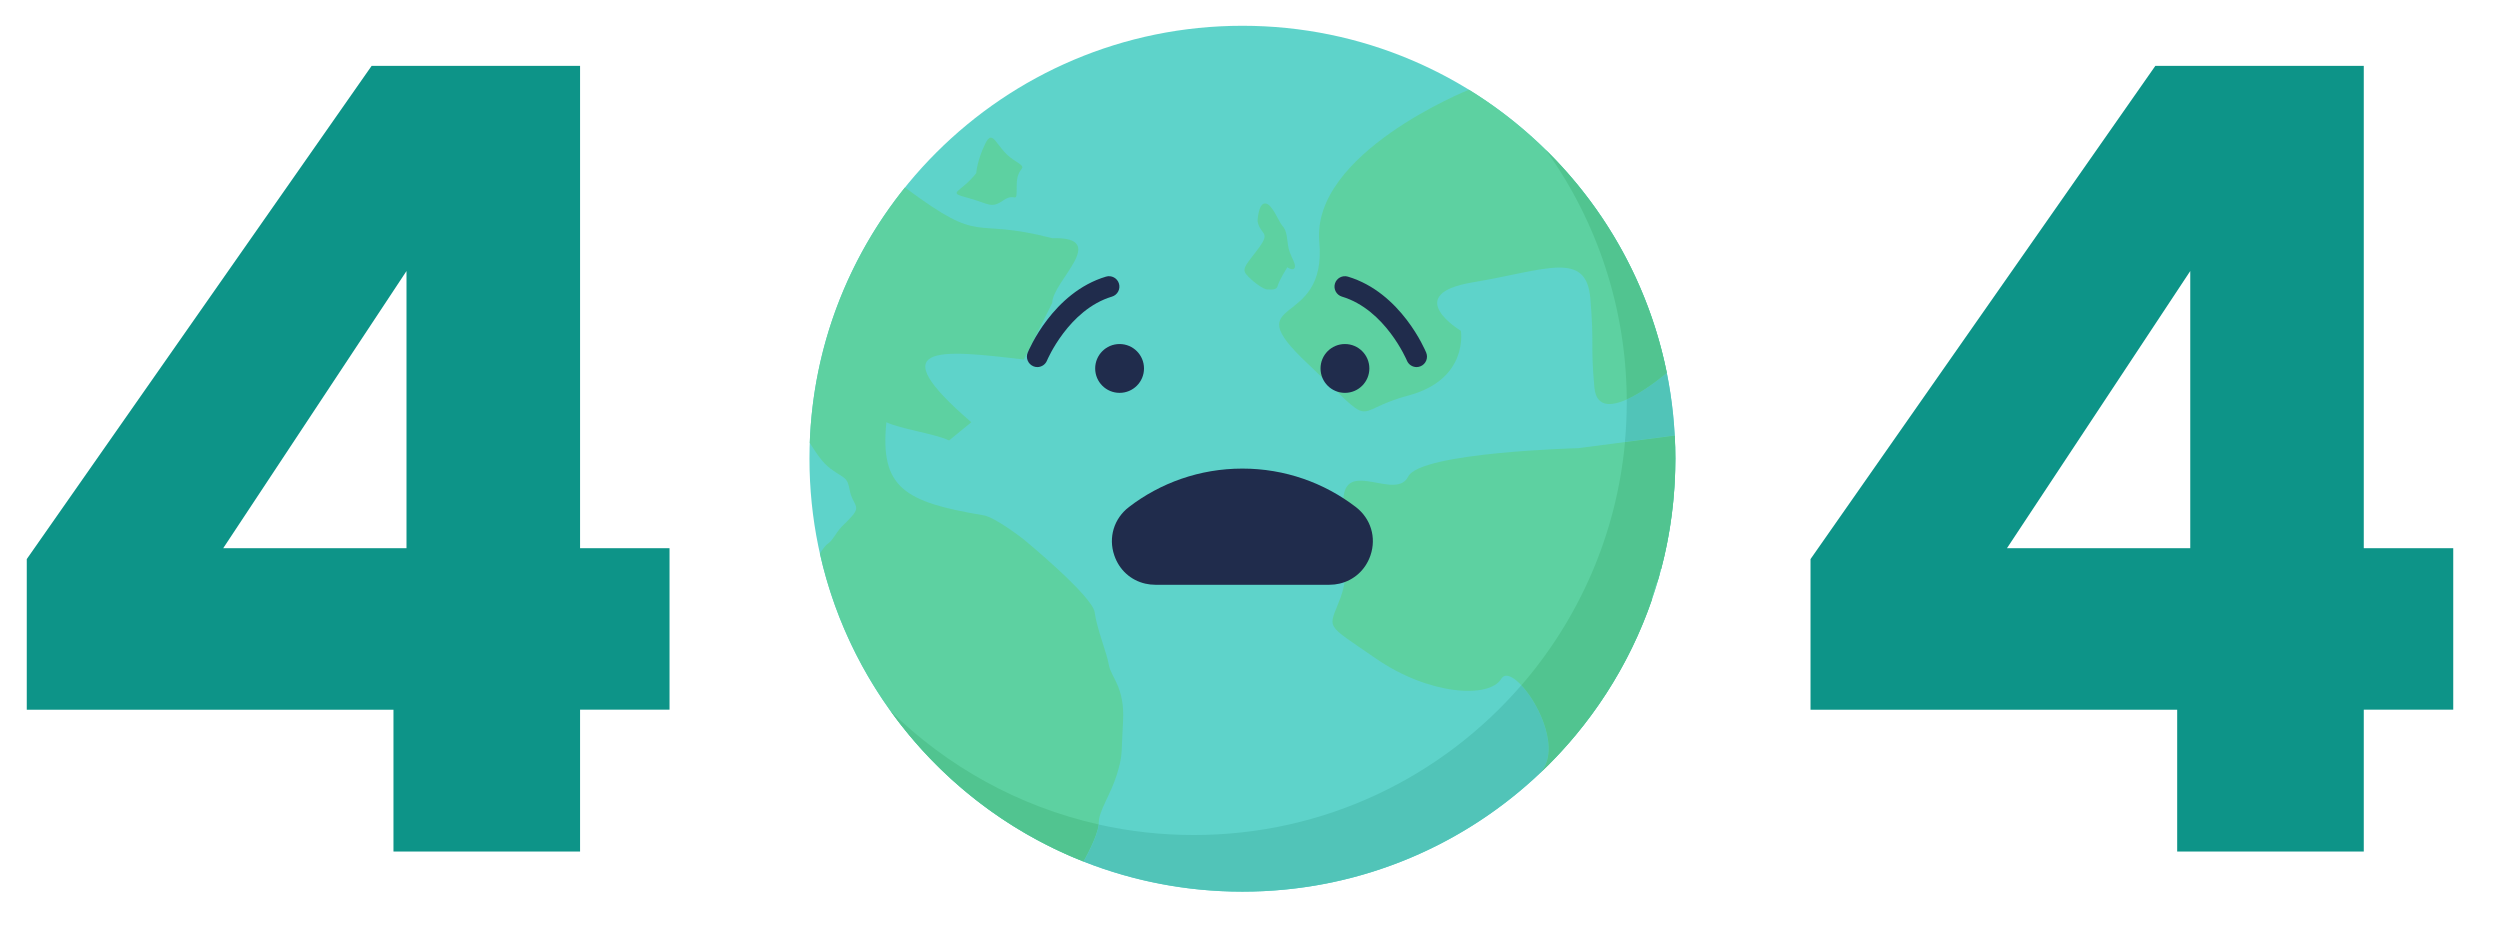 <?xml version="1.0" encoding="UTF-8"?><svg id="a" xmlns="http://www.w3.org/2000/svg" width="531.49" height="198.76" viewBox="0 0 531.49 198.76"><g><path d="M290.5,173.88c-.73,0-1.33-.59-1.33-1.33s.59-1.33,1.33-1.33,1.33,.59,1.33,1.33-.59,1.33-1.33,1.33Z" fill="#c1e2f3" fill-rule="evenodd"/><path d="M290.5,173.88c-.73,0-1.33-.59-1.33-1.33s.59-1.33,1.33-1.33,1.33,.59,1.33,1.33-.59,1.33-1.33,1.33Z" fill="none" stroke="#000" stroke-miterlimit="22.93" stroke-width=".57"/><path d="M320.81,144.52c-.73,0-1.33-.59-1.33-1.33s.59-1.33,1.33-1.33,1.33,.59,1.33,1.33-.59,1.33-1.33,1.33Z" fill="#c1e2f3" fill-rule="evenodd"/><path d="M320.81,144.52c-.73,0-1.33-.59-1.33-1.33s.59-1.33,1.33-1.33,1.33,.59,1.33,1.33-.59,1.33-1.33,1.33Z" fill="none" stroke="#000" stroke-miterlimit="22.93" stroke-width=".57"/><path d="M235.76,169.14c-.73,0-1.33-.59-1.33-1.33s.59-1.33,1.33-1.33,1.33,.59,1.33,1.33-.59,1.33-1.33,1.33Z" fill="#c1e2f3" fill-rule="evenodd"/><path d="M235.76,169.14c-.73,0-1.33-.59-1.33-1.33s.59-1.33,1.33-1.33,1.33,.59,1.33,1.33-.59,1.33-1.33,1.33Z" fill="none" stroke="#000" stroke-miterlimit="22.93" stroke-width=".57"/><path d="M300.35,39.02c-.73,0-1.33,.59-1.33,1.33s.59,1.33,1.33,1.33,1.33-.59,1.33-1.33-.59-1.33-1.33-1.33Z" fill="#c1e2f3" fill-rule="evenodd"/><path d="M300.35,39.02c-.73,0-1.33,.59-1.33,1.33s.59,1.33,1.33,1.33,1.33-.59,1.33-1.33-.59-1.33-1.33-1.33Z" fill="none" stroke="#000" stroke-miterlimit="22.93" stroke-width=".57"/><path d="M202.62,57.58c-.73,0-1.33,.59-1.33,1.33s.59,1.33,1.33,1.33,1.33-.59,1.33-1.33-.59-1.33-1.33-1.33Z" fill="#c1e2f3" fill-rule="evenodd"/><path d="M202.62,57.58c-.73,0-1.33,.59-1.33,1.33s.59,1.33,1.33,1.33,1.33-.59,1.33-1.33-.59-1.33-1.33-1.33Z" fill="none" stroke="#000" stroke-miterlimit="22.93" stroke-width=".57"/><path d="M330.66,68.38c-.73,0-1.33,.59-1.33,1.33s.59,1.33,1.33,1.33,1.33-.59,1.33-1.33-.59-1.33-1.33-1.33Z" fill="#c1e2f3" fill-rule="evenodd"/><path d="M330.66,68.38c-.73,0-1.33,.59-1.33,1.33s.59,1.33,1.33,1.33,1.33-.59,1.33-1.33-.59-1.33-1.33-1.33Z" fill="none" stroke="#000" stroke-miterlimit="22.93" stroke-width=".57"/><path d="M318.72,28.23c-.73,0-1.33,.59-1.33,1.33s.59,1.33,1.33,1.33,1.33-.59,1.33-1.33-.59-1.33-1.33-1.33Z" fill="#c1e2f3" fill-rule="evenodd"/><path d="M318.72,28.23c-.73,0-1.33,.59-1.33,1.33s.59,1.33,1.33,1.33,1.33-.59,1.33-1.33-.59-1.33-1.33-1.33Z" fill="none" stroke="#000" stroke-miterlimit="22.93" stroke-width=".57"/><path d="M245.61,43.76c-.73,0-1.33,.59-1.33,1.33s.59,1.33,1.33,1.33,1.33-.59,1.33-1.33-.59-1.33-1.33-1.33Z" fill="#c1e2f3" fill-rule="evenodd"/><path d="M245.61,43.76c-.73,0-1.33,.59-1.33,1.33s.59,1.33,1.33,1.33,1.33-.59,1.33-1.33-.59-1.33-1.33-1.33Z" fill="none" stroke="#000" stroke-miterlimit="22.93" stroke-width=".57"/><path d="M264.13,5.48c50.83,0,92.04,41.21,92.04,92.04s-41.21,92.04-92.04,92.04-92.04-41.21-92.04-92.04S213.3,5.48,264.13,5.48" fill="#5ed3ca" fill-rule="evenodd"/><path d="M312.27,19.07c21.37,13.14,36.97,34.77,42.08,60.2-.12,.11-14.53,12.52-15.39,3.1-.86-9.46,0-8.6-.86-18.92-.86-10.32-9.46-6.02-24.94-3.44-15.48,2.58-2.58,10.32-2.58,10.32,0,0,1.72,10.32-11.18,13.76-12.9,3.44-6.02,7.74-21.5-6.88-15.48-14.62,4.3-6.88,2.58-25.8-1.71-18.86,31.58-32.24,31.8-32.33" fill="#5dd1a1" fill-rule="evenodd"/><path d="M326.66,165.04c-.18,.17-.36,.34-.55,.51,.18-.18,.36-.35,.55-.51m29.37-72.45c.09,1.63,.13,3.28,.13,4.93,0,26.34-11.07,50.09-28.8,66.87,6.44-6.79-5.67-24.29-8.19-20.09-2.58,4.3-15.48,3.44-26.66-4.3-11.18-7.74-10.11-6.02-7.53-12.9,2.58-6.88-.22-13.76,.65-21.5,.86-7.74,11.18,.86,13.76-4.3,2.58-5.16,36.13-6.02,36.13-6.02l20.51-2.68Z" fill="#5dd1a1" fill-rule="evenodd"/><path d="M230.34,183.16c-28.04-11.07-49.34-35.52-56.03-65.48,1.94-3.01,1.52-1.32,3.13-3.74,1.61-2.42,1.88-2.15,3.76-4.3,1.88-2.15,0-2.42-.54-5.38-.54-2.96-1.07-2.42-4.03-4.57-1.78-1.3-3.04-3.28-4.48-5.53,.74-20.53,8.2-39.33,20.24-54.3,17.04,12.68,13.47,6.16,31.31,10.78,12.47-.36,0,9.18,0,13.76-2.01,4.01-4.01,8.03-6.02,12.04-18.19-2.18-30.54-3.36-11.18,13.33-1.58,1.29-3.15,2.58-4.73,3.87-3.01-1.43-10.32-2.44-13.33-3.87-1.39,13.88,3.77,16.97,20.64,19.78,2.58,.43,8.6,5.16,8.6,5.16,0,0,14.62,12.04,15.05,15.48,.43,3.44,2.58,8.6,3.01,11.18,.43,2.58,3.44,4.73,3.01,12.04-.43,7.31,0,6.88-1.29,11.18-1.29,4.3-3.87,7.74-3.87,10.32s-3.24,8.21-3.25,8.22" fill="#5dd1a1" fill-rule="evenodd"/><path d="M238.02,73.14c2.86,0,5.19,2.32,5.19,5.19s-2.32,5.19-5.19,5.19-5.19-2.32-5.19-5.19c0-2.86,2.32-5.19,5.19-5.19" fill="#202c4c" fill-rule="evenodd"/><path d="M285.93,73.14c2.86,0,5.19,2.32,5.19,5.19,0,2.86-2.32,5.19-5.19,5.19s-5.19-2.32-5.19-5.19,2.32-5.19,5.19-5.19" fill="#202c4c" fill-rule="evenodd"/><path d="M291.36,118.06c-1.06,3.12-3.53,5.32-6.6,6.02-.68,.16-1.39,.24-2.13,.24h-37.01c-.73,0-1.44-.08-2.13-.24-3.07-.7-5.55-2.9-6.6-6.02-1.29-3.8-.07-7.82,3.12-10.27,6.68-5.13,15.05-8.17,24.12-8.17s17.43,3.05,24.11,8.17c3.19,2.45,4.41,6.47,3.12,10.27Z" fill="#202c4c" fill-rule="evenodd"/><path d="M233.57,175.28c-17.01-3.82-32.24-12.34-44.26-24.14,10.24,14.26,24.46,25.47,41.03,32.01,.01-.02,2.97-5.17,3.23-7.87" fill="#51c490" fill-rule="evenodd"/><path d="M356.03,92.58c-1.25-23.75-11.51-45.11-27.42-60.73l.02,.02c12.86,12.64,22.02,29.02,25.72,47.39-.07,.06-4.44,3.82-8.51,5.65,0,.19,0,.38,0,.56,0,2.86-.13,5.69-.39,8.49l10.58-1.38Z" fill="#51c4b8" fill-rule="evenodd"/><path d="M354.35,79.26c-3.7-18.37-12.86-34.75-25.72-47.39,10.73,14.95,17.09,33.26,17.21,53.04,4.07-1.83,8.44-5.59,8.51-5.65" fill="#51c490" fill-rule="evenodd"/><path d="M350.59,129.14c.06-.16,.12-.33,.18-.49-.06,.16-.12,.33-.18,.49m-.29,.79c.08-.2,.15-.41,.23-.61-.08,.2-.15,.41-.23,.61Zm-.25,.66c.08-.21,.16-.41,.24-.62-.08,.21-.16,.41-.24,.62Zm-26.61,15.08c-16.88,19.51-41.81,31.85-69.63,31.85-6.95,0-13.72-.77-20.23-2.23-.25,2.7-3.22,7.86-3.23,7.87,10.46,4.13,21.86,6.4,33.78,6.4,23.88,0,45.64-9.09,61.99-24.01,10.47-9.54,18.72-21.47,23.91-34.92-4.98,12.91-12.79,24.41-22.66,33.76,4.45-4.69,.05-14.48-3.93-18.72Zm2.69,19.88c.18-.18,.36-.35,.55-.51l-.55,.51Z" fill="#51c4b8" fill-rule="evenodd"/><path d="M351.24,127.31l-.2,.02-.93,.09-.93,.09-.94,.09-.94,.09-.94,.09-.95,.09-.95,.09-.63,.06c-1.68,.15-3.16-1.09-3.31-2.76-.15-1.68,1.09-3.16,2.76-3.31l.63-.06,.94-.08,.94-.09,.94-.09,.93-.09,.93-.09,.93-.09,.92-.09,.92-.09,.92-.09,.88-.09c1.97-7.49,3.02-15.36,3.02-23.47,0-1.66-.04-3.3-.13-4.93l-10.58,1.38c-1.8,19.68-9.8,37.57-22.02,51.7,3.98,4.23,8.38,14.03,3.93,18.72,10.71-10.13,18.99-22.82,23.87-37.07" fill="#51c490" fill-rule="evenodd"/><path d="M345.24,130.06c7.72,0,7.73-12,0-12s-7.73,12,0,12h0Z" fill="#51c490"/><path d="M346.98,125.69c7.72,0,7.73-12,0-12s-7.73,12,0,12h0Z" fill="#51c490"/><path d="M346.69,127c7.72,0,7.73-12,0-12s-7.73,12,0,12h0Z" fill="#51c490"/><path d="M345.53,130.49c7.72,0,7.73-12,0-12s-7.73,12,0,12h0Z" fill="#51c490"/><path d="M345.67,130.64c7.72,0,7.73-12,0-12s-7.73,12,0,12h0Z" fill="#51c490"/><path d="M346.25,129.18c7.72,0,7.73-12,0-12s-7.73,12,0,12h0Z" fill="#51c490"/><path d="M346.55,126.57c7.72,0,7.73-12,0-12s-7.73,12,0,12h0Z" fill="#51c490"/><path d="M346.98,126.13c7.72,0,7.73-12,0-12s-7.73,12,0,12h0Z" fill="#51c490"/><path d="M346.98,126.13c7.72,0,7.73-12,0-12s-7.73,12,0,12h0Z" fill="#51c490"/><path d="M347.13,126.86c7.72,0,7.73-12,0-12s-7.73,12,0,12h0Z" fill="#51c490"/><path d="M345.53,131.22c7.72,0,7.73-12,0-12s-7.73,12,0,12h0Z" fill="#51c490"/><path d="M345.82,130.64c7.72,0,7.73-12,0-12s-7.73,12,0,12h0Z" fill="#51c490"/><path d="M207.55,36.8c-3.36,4.3-6.45,4.03-1.88,5.24,4.57,1.21,4.97,2.42,7.66,.54,2.69-1.88,2.82,1.34,2.82-3.23s3.09-2.96-.67-5.38c-3.76-2.42-4.3-6.99-6.05-3.36-1.75,3.63-1.88,6.18-1.88,6.18" fill="#5dd1a1" fill-rule="evenodd"/><path d="M267.35,47.01c.54,2.96,2.82,2.15,.4,5.51-2.42,3.36-3.9,4.44-2.82,5.78,1.08,1.34,3.63,3.23,4.44,3.23s2.02,.27,2.28-.81c.27-1.08,2.02-3.9,2.02-3.9,0,0,1.34,.94,1.61,0,.27-.94-1.21-2.55-1.48-4.84-.27-2.29-.4-3.09-1.21-4.03-.81-.94-2.15-4.7-3.63-4.7s-1.61,3.76-1.61,3.76" fill="#5dd1a1" fill-rule="evenodd"/><path d="M220.53,78.04c-.28,0-.57-.05-.84-.17-1.13-.47-1.67-1.76-1.21-2.89,.21-.52,5.35-12.79,16.65-16.17,1.17-.35,2.41,.31,2.76,1.49,.35,1.17-.32,2.41-1.49,2.76-9.24,2.77-13.78,13.5-13.82,13.61-.35,.85-1.18,1.37-2.05,1.37Z" fill="#202c4c"/><path d="M301.16,78.04c-.87,0-1.7-.52-2.05-1.37-.06-.14-4.59-10.85-13.82-13.61-1.17-.35-1.84-1.59-1.49-2.76,.35-1.17,1.58-1.84,2.76-1.49,11.3,3.38,16.44,15.65,16.65,16.17,.46,1.13-.08,2.43-1.21,2.89-.27,.11-.56,.17-.84,.17Z" fill="#202c4c"/></g><path d="M462.86,150.88h-77.95v-32.02L458.22,14h44.31V116.54h19.02v34.33h-19.02v30.16h-39.67v-30.16Zm2.78-34.33V57.62l-38.97,58.93h38.97Z" fill="#0d9488"/><path d="M83.64,150.88H5.69v-32.02L79.01,14h44.31V116.54h19.02v34.33h-19.02v30.16h-39.67v-30.16Zm2.78-34.33V57.62l-38.97,58.93h38.97Z" fill="#0d9488"/></svg>